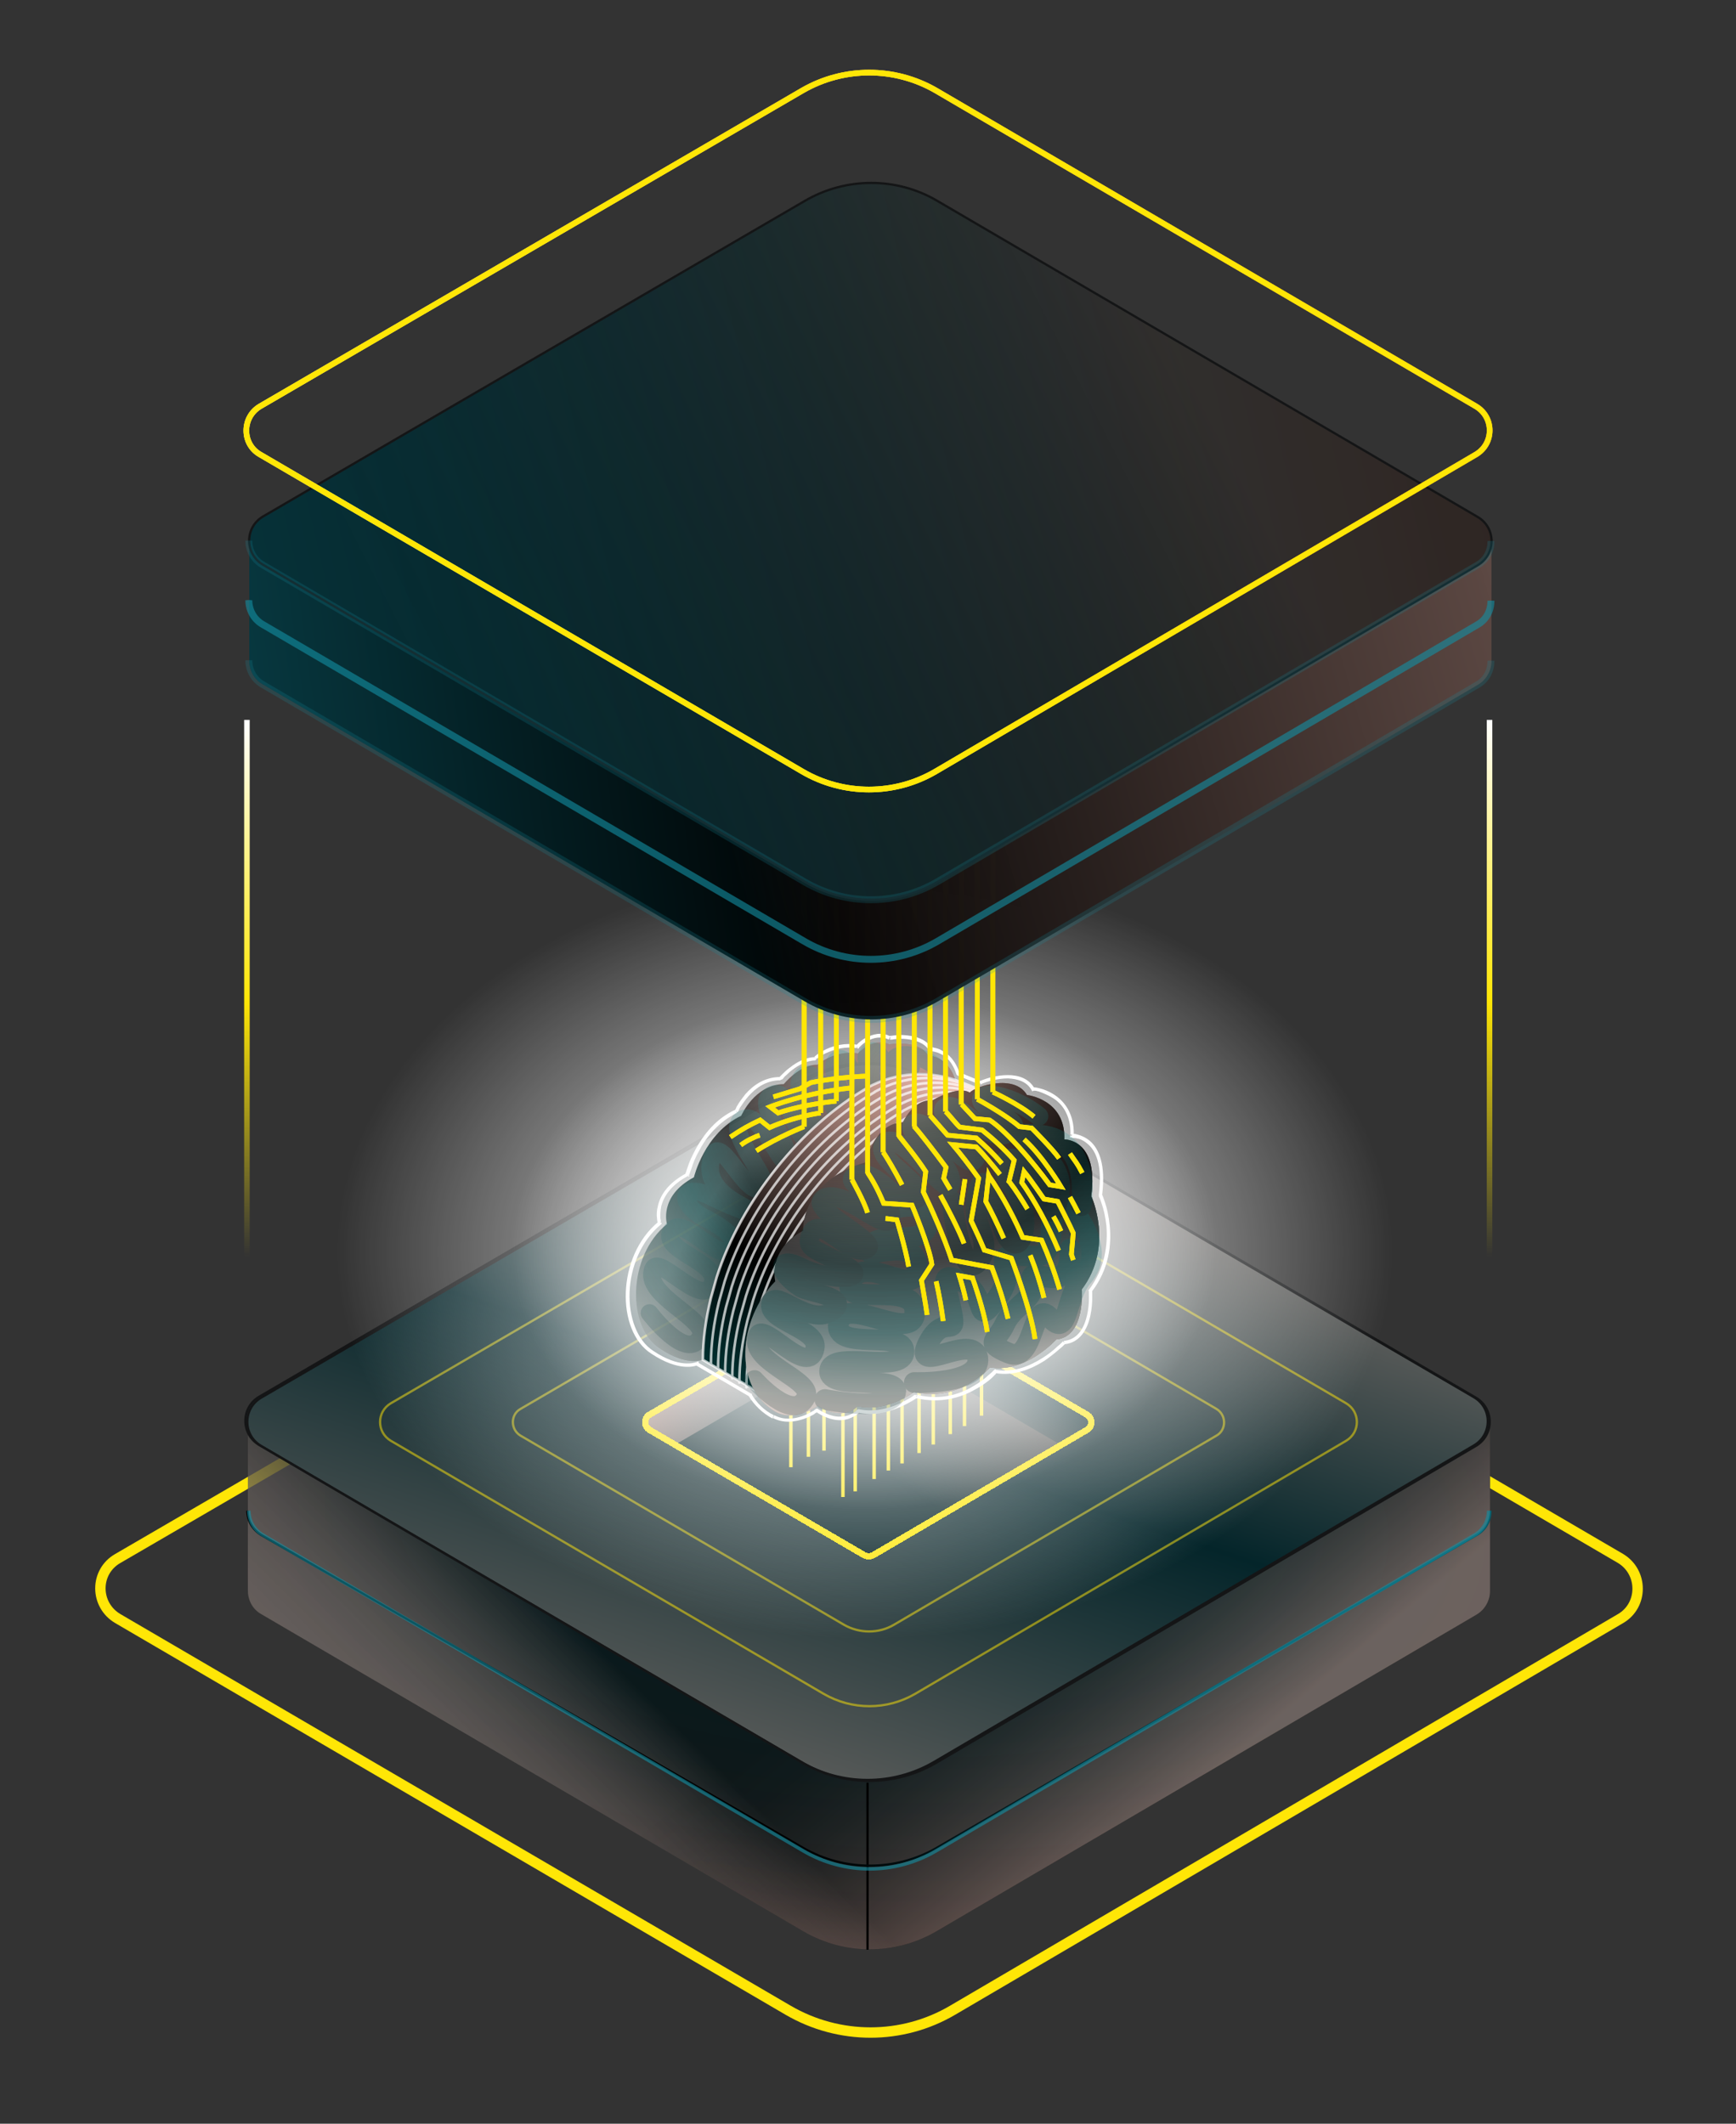 <?xml version="1.0" encoding="utf-8"?>
<!-- Generator: Adobe Illustrator 28.2.0, SVG Export Plug-In . SVG Version: 6.00 Build 0)  -->
<svg version="1.1" id="tower-2" xmlns="http://www.w3.org/2000/svg" xmlns:xlink="http://www.w3.org/1999/xlink" x="0px" y="0px"
	 viewBox="0 0 367 449" style="enable-background:new 0 0 367 449;" xml:space="preserve">
<rect x="0" y="0" width="367" height="449" fill="#333333" stroke="none"/>
<g id="base">
	<g id="looping-pulse-_x23_FFE606_00000088106312750504569170000004288901961798640043_">
		<path style="fill:none;stroke:#FFE606;stroke-width:2.196;stroke-linejoin:round;" d="M166.7,247L24.9,329.5
			c-4.9,2.8-4.9,9.8,0,12.7L166.6,425c10.8,6.3,24.1,6.3,34.8,0l141.2-82.8c4.8-2.8,4.8-9.8,0-12.7L201.4,247
			C190.7,240.7,177.4,240.7,166.7,247z"/>
	</g>
	
		<linearGradient id="tower-2-base-bg-bottom-shading-3_00000087396108973968326420000005190869060499833253_" gradientUnits="userSpaceOnUse" x1="165.502" y1="1597.867" x2="2.59" y2="1761.059" gradientTransform="matrix(1 0 0 1 0 -1260)">
		<stop  offset="0.152" style="stop-color:#000000"/>
		<stop  offset="0.436" style="stop-color:#ECB8AB;stop-opacity:0.25"/>
		<stop  offset="0.814" style="stop-color:#28091E"/>
	</linearGradient>
	
		<path id="tower-2-base-bg-bottom-shading-3" style="fill:url(#tower-2-base-bg-bottom-shading-3_00000087396108973968326420000005190869060499833253_);" d="
		M315,300.6v35.8l0,0c0,1.9-1,3.9-2.9,5L198,408.3c-8.7,5.1-19.5,5.1-28.2,0l-114.5-67c-2-1.1-2.9-3.1-2.9-5.1v0.1v-35.8"/>
	
		<linearGradient id="tower-2-base-bg-bottom-shading-2_00000123406232168109268330000001619990907093304479_" gradientUnits="userSpaceOnUse" x1="240.661" y1="1647.773" x2="196.852" y2="1595.274" gradientTransform="matrix(1 0 0 1 0 -1260)">
		<stop  offset="0" style="stop-color:#ECB8AB"/>
		<stop  offset="1" style="stop-color:#000000;stop-opacity:0"/>
	</linearGradient>
	
		<path id="tower-2-base-bg-bottom-shading-2" style="fill:url(#tower-2-base-bg-bottom-shading-2_00000123406232168109268330000001619990907093304479_);fill-opacity:0.5;" d="
		M315,300.6v35.8l0,0c0,1.9-1,3.9-2.9,5L198,408.3c-8.7,5.1-19.5,5.1-28.2,0l-114.5-67c-2-1.1-2.9-3.1-2.9-5.1v0.1v-35.8"/>
	
		<radialGradient id="tower-2-base-bg-bottom-shading_00000139980945503829151570000011047459744296242062_" cx="-1410.81" cy="-7.917" r="1" gradientTransform="matrix(-4.38 90.064 -187.162 -9.103 -7473.45 127312.586)" gradientUnits="userSpaceOnUse">
		<stop  offset="0" style="stop-color:#000000"/>
		<stop  offset="0.115" style="stop-color:#128FA3"/>
		<stop  offset="1" style="stop-color:#666666"/>
	</radialGradient>
	
		<path id="tower-2-base-bg-bottom-shading" style="fill:url(#tower-2-base-bg-bottom-shading_00000139980945503829151570000011047459744296242062_);fill-opacity:0.2;" d="
		M315,300.6v35.8l0,0c0,1.9-1,3.9-2.9,5L198,408.3c-8.7,5.1-19.5,5.1-28.2,0l-114.5-67c-2-1.1-2.9-3.1-2.9-5.1v0.1v-35.8"/>
	<path style="fill:none;stroke:#000000;stroke-width:0.481;stroke-linejoin:round;" d="M183.4,412.2v-35.3"/>
	
		<linearGradient id="tower-2-base-bg-bottom_00000090275145748303435420000002743207542216019134_" gradientUnits="userSpaceOnUse" x1="53.035" y1="1623.995" x2="416.634" y2="1585.534" gradientTransform="matrix(1 0 0 1 0 -1260)">
		<stop  offset="0.301" style="stop-color:#000000"/>
		<stop  offset="1" style="stop-color:#128FA3"/>
	</linearGradient>
	
		<path id="tower-2-base-bg-bottom" style="fill:none;stroke:url(#tower-2-base-bg-bottom_00000090275145748303435420000002743207542216019134_);stroke-width:0.481;stroke-linejoin:round;" d="
		M52.3,319.4c0,2,1,3.9,2.9,5.1l114.6,66.2c8.7,5,19.5,5,28.2,0l114.2-66.2c2-1.1,2.9-3.1,2.9-5.1"/>
	
		<linearGradient id="tower-2-base-bg_00000093862359370220112970000013538835888431176126_" gradientUnits="userSpaceOnUse" x1="232.829" y1="1413.542" x2="105.746" y2="1789.724" gradientTransform="matrix(1 0 0 1 0 -1260)">
		<stop  offset="2.000000e-02" style="stop-color:#ECB8AB"/>
		<stop  offset="0.396" style="stop-color:#04252A"/>
		<stop  offset="0.909" style="stop-color:#ECB8AB"/>
		<stop  offset="1" style="stop-color:#ECB8AB"/>
	</linearGradient>
	
		<path id="tower-2-base-bg" style="fill:url(#tower-2-base-bg_00000093862359370220112970000013538835888431176126_);stroke:#141516;stroke-width:0.481;stroke-linejoin:round;" d="
		M169.4,228.5L54.8,295.3c-3.9,2.3-3.9,7.9,0,10.2l114.5,67c8.7,5.1,19.5,5.1,28.2,0l114.1-66.9c3.9-2.3,3.9-7.9,0-10.2l-114.2-66.7
		C188.8,223.5,178.1,223.5,169.4,228.5z"/>
	
		<linearGradient id="tower-2-base-inlet-1_00000028290520029334131450000016297393578241341081_" gradientUnits="userSpaceOnUse" x1="221.477" y1="1503.742" x2="157.986" y2="1598.383" gradientTransform="matrix(1 0 0 1 0 -1260)">
		<stop  offset="2.000000e-02" style="stop-color:#ECB8AB"/>
		<stop  offset="0.659" style="stop-color:#001D21"/>
	</linearGradient>
	
		<path id="tower-2-base-inlet-1" style="fill:url(#tower-2-base-inlet-1_00000028290520029334131450000016297393578241341081_);" d="
		M182.5,272.6l-45.4,26.3c-1.2,0.7-1.2,2.5,0,3.2l45.4,26.4c0.6,0.3,1.3,0.3,1.9,0l45.3-26.4c1.2-0.7,1.2-2.5,0-3.2l-45.3-26.3
		C183.8,272.2,183.1,272.2,182.5,272.6z"/>
	<path style="fill:none;stroke:#141516;stroke-width:0.481;stroke-linejoin:round;" d="M169.8,228.8L55.2,295.5
		c-3.9,2.3-3.9,7.9,0,10.2l114.5,67c8.7,5.1,19.5,5.1,28.2,0l114.1-67c3.9-2.3,3.9-7.9,0-10.2l-114.2-66.7
		C189.2,223.7,178.4,223.7,169.8,228.8z"/>
	<path style="opacity:0.5;fill:none;stroke:#FFE606;stroke-width:0.481;stroke-linejoin:round;enable-background:new    ;" d="
		M174.1,243.4l-91.5,53.3c-3,1.8-3,6.1,0,7.9l91.5,53.5c6,3.5,13.4,3.5,19.4,0l91.1-53.5c3-1.8,3-6.1,0-7.9l-91.2-53.3
		C187.5,239.9,180.1,239.9,174.1,243.4z"/>
	<path style="opacity:0.5;fill:none;stroke:#FFE606;stroke-width:0.481;stroke-linejoin:round;enable-background:new    ;" d="
		M178.4,258L110,297.9c-2.1,1.2-2.1,4.3,0,5.6l68.4,40c3.3,1.9,7.4,1.9,10.6,0l68.2-40c2.1-1.2,2.1-4.3,0-5.6L189,258
		C185.7,256.1,181.7,256.1,178.4,258z"/>
	<g>
		<path shape-rendering="crispEdges" style="fill:none;stroke:#FFE606;stroke-width:0.678;stroke-linejoin:round;" d="M182.7,272.7
			l-45.4,26.4c-1.2,0.7-1.2,2.5,0,3.2l45.4,26.5c0.6,0.3,1.3,0.3,1.9,0l45.2-26.5c1.2-0.7,1.2-2.5,0-3.2l-45.2-26.4
			C184,272.3,183.3,272.3,182.7,272.7z"/>
	</g>
	<g style="opacity:0.6;">
		<g>
			<path style="fill:none;stroke:#128FA3;stroke-width:0.732;stroke-linejoin:round;" d="M52.6,319.4c0,2,1,4,2.9,5.1l114.3,66.8
				c8.7,5.1,19.4,5.1,28.1,0l113.9-66.8c1.9-1.1,2.9-3.1,2.9-5.1"/>
		</g>
	</g>
	
		<linearGradient id="tower-2-inlet-shading-1_00000152951785521457980340000010267087889800775335_" gradientUnits="userSpaceOnUse" x1="138.353" y1="1532.827" x2="217.688" y2="1584.309" gradientTransform="matrix(1 0 0 1 0 -1260)">
		<stop  offset="2.000000e-02" style="stop-color:#ECB8AB"/>
		<stop  offset="0.4" style="stop-color:#04252A"/>
		<stop  offset="0.909" style="stop-color:#ECB8AB"/>
		<stop  offset="1" style="stop-color:#ECB8AB"/>
	</linearGradient>
	
		<path id="tower-2-inlet-shading-1" style="fill-rule:evenodd;clip-rule:evenodd;fill:url(#tower-2-inlet-shading-1_00000152951785521457980340000010267087889800775335_);" d="
		M183.5,281.9c-0.4,0-0.7,0.1-1,0.3l-39.7,23.2l-5.6-3.3c-1.2-0.7-1.2-2.5,0-3.2l45.3-26.5c0.3-0.2,0.7-0.3,1-0.3V281.9z"/>
	
		<linearGradient id="tower-2-inlet-shading-2_00000075884837202546015450000007916714622349378707_" gradientUnits="userSpaceOnUse" x1="218.853" y1="1517.735" x2="186.466" y2="1596.312" gradientTransform="matrix(1 0 0 1 0 -1260)">
		<stop  offset="2.000000e-02" style="stop-color:#ECB8AB"/>
		<stop  offset="0.396" style="stop-color:#04252A"/>
		<stop  offset="0.909" style="stop-color:#ECB8AB"/>
		<stop  offset="1" style="stop-color:#ECB8AB"/>
	</linearGradient>
	
		<path id="tower-2-inlet-shading-2" style="fill-rule:evenodd;clip-rule:evenodd;fill:url(#tower-2-inlet-shading-2_00000075884837202546015450000007916714622349378707_);" d="
		M183.4,281.9c0.4,0,0.7,0.1,1,0.3l39.7,23.2l5.6-3.3c1.2-0.7,1.2-2.5,0-3.2l-45.3-26.5c-0.3-0.2-0.7-0.3-1-0.3V281.9z"/>
	<g>
		<path shape-rendering="crispEdges" style="fill:none;stroke:#FFE606;stroke-width:1.355;stroke-linejoin:round;" d="M182.7,272.7
			l-45.4,26.4c-1.2,0.7-1.2,2.5,0,3.2l45.4,26.5c0.6,0.3,1.3,0.3,1.9,0l45.2-26.5c1.2-0.7,1.2-2.5,0-3.2l-45.2-26.4
			C184,272.3,183.3,272.3,182.7,272.7z"/>
	</g>
	<g id="brain-lines-lower">
		<path style="fill:none;stroke:#FFE606;stroke-width:0.732;stroke-miterlimit:10;" d="M207.5,245.9v53.4"/>
		<path style="fill:none;stroke:#FFE606;stroke-width:0.732;stroke-miterlimit:10;" d="M203.9,245.9v55.6"/>
		<path style="fill:none;stroke:#FFE606;stroke-width:0.732;stroke-miterlimit:10;" d="M200.9,246.1v57.1"/>
		<path style="fill:none;stroke:#FFE606;stroke-width:0.732;stroke-miterlimit:10;" d="M197.3,245.4v60"/>
		<path style="fill:none;stroke:#FFE606;stroke-width:0.732;stroke-miterlimit:10;" d="M194.3,245.7v61.5"/>
		<path style="fill:none;stroke:#FFE606;stroke-width:0.732;stroke-miterlimit:10;" d="M187.8,245.7v65.2"/>
		<path style="fill:none;stroke:#FFE606;stroke-width:0.732;stroke-miterlimit:10;" d="M184.8,246.1v66.6"/>
		<path style="fill:none;stroke:#FFE606;stroke-width:0.732;stroke-miterlimit:10;" d="M180.8,245.8v69.5"/>
		<path style="fill:none;stroke:#FFE606;stroke-width:0.732;stroke-miterlimit:10;" d="M178.2,245.5v71"/>
		<path style="fill:none;stroke:#FFE606;stroke-width:0.732;stroke-miterlimit:10;" d="M174.2,252.5v54.2"/>
		<path style="fill:none;stroke:#FFE606;stroke-width:0.732;stroke-miterlimit:10;" d="M170.9,249.4V308"/>
		<path style="fill:none;stroke:#FFE606;stroke-width:0.732;stroke-miterlimit:10;" d="M167.2,249.4v60.8"/>
		<path style="fill:none;stroke:#FFE606;stroke-width:0.732;stroke-miterlimit:10;" d="M190.7,245.7v63.7"/>
	</g>
</g>
<g id="centre">
	<g id="brain">
		
			<radialGradient id="brain-glow-2_00000095300642885350272230000015531426146562561165_" cx="182.8" cy="-788.672" r="111.634" gradientTransform="matrix(1 0 0 -0.733 0 -313.455)" gradientUnits="userSpaceOnUse">
			<stop  offset="0" style="stop-color:#FFFFFF"/>
			<stop  offset="1" style="stop-color:#FFFFFF;stop-opacity:0"/>
		</radialGradient>
		
			<ellipse id="brain-glow-2" style="fill:url(#brain-glow-2_00000095300642885350272230000015531426146562561165_);" cx="182.8" cy="264.8" rx="131.8" ry="87"/>
		
			<radialGradient id="brain-glow_00000169517443687835859230000005505401897484445868_" cx="182.8" cy="-788.672" r="74.344" gradientTransform="matrix(1 0 0 -0.733 0 -313.455)" gradientUnits="userSpaceOnUse">
			<stop  offset="0" style="stop-color:#FFFFFF"/>
			<stop  offset="1" style="stop-color:#FFFFFF;stop-opacity:0"/>
		</radialGradient>
		
			<ellipse id="brain-glow_00000181780819277924060290000000322272257526491039_" style="fill:url(#brain-glow_00000169517443687835859230000005505401897484445868_);" cx="182.8" cy="264.8" rx="87.8" ry="57.9"/>
		<g id="brain-middle">
			
				<radialGradient id="brain-inner-left-shading_00000148624401812096854200000005984788767081182860_" cx="-1423.055" cy="-101.041" r="1" gradientTransform="matrix(-35.552 42.483 -14.426 -12.073 -51875.812 59488.504)" gradientUnits="userSpaceOnUse">
				<stop  offset="0.581" style="stop-color:#000000"/>
				<stop  offset="1" style="stop-color:#000000;stop-opacity:0"/>
			</radialGradient>
			
				<path id="brain-inner-left-shading" style="fill:url(#brain-inner-left-shading_00000148624401812096854200000005984788767081182860_);fill-opacity:0.5;" d="
				M148.7,287.4c0,0-3.3,1.7-9.2-2.3c-7-4.4-6.9-19.5,1.5-26.3c0,0-1.8-5.9,5.7-9.9c0,0,2.2-9.3,10-13c0,0,2.8-6.6,9-6.7
				c0,0,3.4-4.2,7.1-4.1c0,0,3.6-3.2,8.6-2.4c0,0,3-3.5,6.6-1.9c0,0,6.3-1.1,8.2,2.4c0,0,4.2-0.1,5.8,5.3"/>
			
				<linearGradient id="brain-inner-centre-shading_00000073721406987110672490000009950359366669268665_" gradientUnits="userSpaceOnUse" x1="133.368" y1="1599.626" x2="199.858" y2="1482.697" gradientTransform="matrix(1 0 0 1 0 -1260)">
				<stop  offset="0" style="stop-color:#019494"/>
				<stop  offset="0.576" style="stop-color:#000000"/>
				<stop  offset="0.968" style="stop-color:#ECB8AB"/>
			</linearGradient>
			
				<path id="brain-inner-centre-shading" style="fill:url(#brain-inner-centre-shading_00000073721406987110672490000009950359366669268665_);" d="
				M216.4,234.1l-13.2-5.3c-6.5-2.6-13.8-2.2-19.9,1.2c0,0-0.1,0-0.1,0.1c-13.5,7.8-26.5,23.6-31.7,40l-1.2,4.3
				c-1.1,4.5-1.7,8.9-1.7,13.1l13.6,7.9c0-4.2,0.6-8.7,1.6-13.1l1.2-4.2c5.2-16.5,16.8-32.7,30.5-40.5
				C203.4,233.1,210.7,232.1,216.4,234.1"/>
			
				<radialGradient id="brain-inner-right-shading_00000020385866466995205150000003542225247111722905_" cx="-1411.903" cy="-7.585" r="1" gradientTransform="matrix(32.985 126.293 -135.129 35.293 45732.859 178798.891)" gradientUnits="userSpaceOnUse">
				<stop  offset="0.139" style="stop-color:#ECB8AB"/>
				<stop  offset="0.375" style="stop-color:#000000"/>
				<stop  offset="0.481" style="stop-color:#0C3737"/>
				<stop  offset="0.679" style="stop-color:#ECB8AB"/>
			</radialGradient>
			
				<path id="brain-inner-right-shading" style="fill:url(#brain-inner-right-shading_00000020385866466995205150000003542225247111722905_);" d="
				M163.9,270.9c0,0-1.7-6.7,5.9-10.7c0,0-0.7-10.4,13.3-14.5c0,0,1.6-8.3,7.8-8.4c0,0,2-4.9,6.3-4.7c0,0,5.3-3.2,7.8-1.6
				c1.3-1.4,9.5-4,12.1,0.5c0,0,8.2,0.9,7.9,9.4c0,0,7.3-0.2,5.7,12c0,0,4.9,10.5-2,19.7c0,0,0.8,10-5.4,10.6c0,0-6.5,7.2-14,5.9
				c0,0-6.5,7.5-16.1,5.2c0,0-5.7,4.4-11.9,3c0,0-2.9,3.4-8.4-0.1c0,0-4.8,3.5-8.9,1.3C154.9,293.3,156,279,163.9,270.9L163.9,270.9
				z"/>
			<path id="brain-outline" style="fill:#FFFFFF;" d="M207.3,228.9l0.2,0.3l-0.1,0.1l-0.1-0.1L207.3,228.9z M218.4,230.3v0.4h-0.2
				l-0.1-0.2L218.4,230.3z M226.6,240.1v0.4h-0.4v-0.4H226.6z M232.6,252.5l-0.3,0.2v-0.1v-0.1L232.6,252.5z M230.5,272.9h-0.4v-0.1
				l0.1-0.1L230.5,272.9z M224.9,283.9l-0.3-0.2l0.1-0.1h0.1L224.9,283.9z M210.5,289.9l-0.3-0.2l0.1-0.2h0.2V289.9z M193.7,295.3
				l-0.2-0.3l0.1-0.1h0.2L193.7,295.3z M181.4,298.4l-0.3-0.2l0.1-0.2l0.2,0.1V298.4z M172.7,298.2l-0.2-0.3l0.2-0.1l0.2,0.1
				L172.7,298.2z M163.5,299.6l0.2-0.3l0,0L163.5,299.6z M158.7,295l0.2-0.3h0.1v0.1L158.7,295z M147.3,288.4l-0.2,0.3l-0.2-0.1
				v-0.2L147.3,288.4L147.3,288.4z M147.3,288.3l-0.1-0.3l0.5-0.2v0.6h-0.4V288.3z M137.9,285.9l0.2-0.3l0,0L137.9,285.9z
				 M139.4,258.6l0.4-0.1l0.1,0.2l-0.2,0.2L139.4,258.6z M145.3,248.4l0.4,0.1v0.2l-0.1,0.1L145.3,248.4z M155.7,234.9l0.3,0.1
				l-0.1,0.1l-0.1,0.1L155.7,234.9z M165,228l0.3,0.2l-0.1,0.1H165V228z M172.4,223.7l0.2,0.3l-0.1,0.1h-0.1L172.4,223.7z
				 M181.3,221.3l0.3,0.2l-0.1,0.2h-0.2V221.3z M188.2,219.4l0.1,0.4h-0.1h-0.1L188.2,219.4z M196.7,221.8v0.4h-0.2l-0.1-0.2
				L196.7,221.8z M202.6,227.1l-0.1,0.3l-0.2-0.1l-0.1-0.2H202.6z M203.9,227.6l0.1-0.3l0,0L203.9,227.6z M207.1,228.6
				c1.5-0.7,3.8-1.3,6-1.3s4.4,0.7,5.6,2.8l-0.6,0.4c-1-1.8-2.9-2.4-5-2.5c-2.1,0-4.3,0.6-5.7,1.2L207.1,228.6z M218.4,230.3
				c0-0.4,0-0.4,0-0.4l0,0l0,0l0,0l0,0c0,0,0,0,0.1,0s0.2,0,0.3,0c0.2,0,0.6,0.1,1,0.2c0.8,0.2,1.9,0.6,3,1.3c2.2,1.4,4.3,4,4.2,8.5
				h-0.7c0.1-4.2-1.8-6.6-3.8-7.8c-1-0.6-2-1-2.8-1.3c-0.4-0.1-0.7-0.2-0.9-0.2c-0.1,0-0.2,0-0.3,0h-0.1l0,0l0,0l0,0l0,0
				C218.4,230.7,218.4,230.7,218.4,230.3z M226.6,240.1c0-0.4,0-0.4,0-0.4l0,0l0,0l0,0l0,0c0,0,0,0,0.1,0s0.1,0,0.3,0
				s0.5,0.1,0.9,0.2c0.7,0.2,1.7,0.6,2.6,1.4c1.8,1.6,3.3,4.9,2.5,11.3l-0.7-0.1c0.8-6.3-0.7-9.2-2.3-10.6c-0.8-0.7-1.6-1.1-2.3-1.2
				c-0.3-0.1-0.6-0.1-0.8-0.1c-0.1,0-0.2,0-0.2,0s0,0-0.1,0l0,0l0,0l0,0l0,0C226.6,240.4,226.6,240.4,226.6,240.1z M232.6,252.5
				c0.3-0.2,0.3-0.2,0.3-0.2l0,0l0,0l0,0l0,0v0.1c0,0.1,0.1,0.2,0.2,0.4c0.1,0.3,0.3,0.8,0.5,1.4c0.4,1.2,0.8,2.9,1,4.9
				c0.4,4-0.1,9.2-3.8,14l-0.6-0.4c3.5-4.7,4-9.7,3.7-13.5c-0.2-1.9-0.6-3.6-1-4.7c-0.2-0.6-0.3-1-0.5-1.3c-0.1-0.2-0.1-0.3-0.1-0.4
				v-0.1l0,0l0,0l0,0l0,0C232.3,252.6,232.3,252.6,232.6,252.5z M230.5,272.9c0.4,0,0.4,0,0.4,0l0,0l0,0l0,0l0,0v0.1
				c0,0.1,0,0.2,0,0.3c0,0.3,0,0.7,0,1.2c0,1-0.1,2.3-0.4,3.7c-0.6,2.7-2.1,5.7-5.5,6l-0.1-0.7c3-0.3,4.3-2.8,4.9-5.4
				c0.3-1.3,0.4-2.6,0.4-3.5c0-0.5,0-0.9,0-1.2c0-0.1,0-0.2,0-0.3V273l0,0l0,0l0,0l0,0C230.1,272.9,230.1,272.9,230.5,272.9z
				 M224.9,283.9c0.3,0.2,0.3,0.2,0.3,0.2l0,0l0,0l0,0l0,0c0,0,0,0-0.1,0.1s-0.1,0.1-0.2,0.2c-0.2,0.2-0.5,0.5-0.9,0.8
				c-0.8,0.7-1.9,1.6-3.2,2.5c-2.7,1.7-6.4,3.3-10.4,2.6l0.1-0.7c3.7,0.7,7.2-0.8,9.9-2.5c1.3-0.8,2.4-1.7,3.1-2.4
				c0.4-0.3,0.7-0.6,0.9-0.8c0.1-0.1,0.2-0.2,0.2-0.2s0,0,0.1-0.1l0,0l0,0l0,0l0,0C224.7,283.6,224.7,283.6,224.9,283.9z
				 M210.5,289.9c0.3,0.2,0.3,0.2,0.3,0.2l0,0l0,0l0,0l0,0c0,0,0,0-0.1,0.1s-0.1,0.1-0.2,0.3c-0.2,0.2-0.5,0.5-0.9,0.9
				c-0.8,0.7-2,1.6-3.5,2.4c-3,1.7-7.3,3-12.4,1.8l0.2-0.7c4.9,1.2,9-0.1,11.8-1.8c1.4-0.8,2.6-1.7,3.3-2.4c0.4-0.3,0.7-0.6,0.9-0.8
				c0.1-0.1,0.2-0.2,0.2-0.2s0,0,0.1-0.1l0,0l0,0l0,0l0,0C210.2,289.7,210.2,289.7,210.5,289.9z M193.7,295.3
				c0.2,0.3,0.2,0.3,0.2,0.3l0,0l0,0l0,0l0,0c0,0,0,0-0.1,0c0,0-0.1,0.1-0.2,0.1c-0.2,0.1-0.4,0.3-0.8,0.5c-0.7,0.4-1.6,0.9-2.8,1.4
				c-2.3,1-5.5,1.8-8.8,1l0.2-0.7c3.1,0.7,6.1,0,8.4-1c1.1-0.5,2-1,2.7-1.4c0.3-0.2,0.6-0.4,0.7-0.5c0.1-0.1,0.1-0.1,0.2-0.1l0,0
				l0,0l0,0l0,0l0,0C193.5,295,193.5,295,193.7,295.3z M181.4,298.4c0.3,0.2,0.3,0.2,0.3,0.2l0,0l0,0l0,0l0,0l0,0l-0.1,0.1
				c-0.1,0.1-0.3,0.2-0.5,0.4c-0.4,0.3-1,0.6-1.8,0.9c-1.6,0.5-3.9,0.4-6.8-1.5l0.4-0.6c2.8,1.8,4.8,1.8,6.2,1.4
				c0.7-0.2,1.2-0.5,1.5-0.7c0.2-0.1,0.3-0.2,0.4-0.3l0.1-0.1l0,0l0,0l0,0l0,0l0,0C181.1,298.2,181.1,298.1,181.4,298.4z
				 M172.7,298.2c0.2,0.3,0.2,0.3,0.2,0.3l0,0l0,0l0,0l0,0l0,0c0,0-0.1,0.1-0.2,0.1c-0.2,0.1-0.4,0.2-0.6,0.4
				c-0.5,0.3-1.3,0.7-2.2,1c-1.8,0.6-4.2,1-6.5-0.2l0.3-0.6c2,1.1,4.2,0.8,5.9,0.2c0.9-0.3,1.6-0.7,2.1-1c0.3-0.1,0.5-0.3,0.6-0.4
				c0.1,0,0.1-0.1,0.2-0.1l0,0l0,0l0,0l0,0l0,0C172.5,297.9,172.5,297.9,172.7,298.2z M163.3,299.9c-2.2-1.2-3.8-2.8-5-4.7l0.6-0.4
				c1.1,1.8,2.6,3.4,4.7,4.4L163.3,299.9z M158.5,295.3l-11.3-6.6l0.4-0.6l11.3,6.6L158.5,295.3z M147,288.4v-0.2h0.7v0.2H147z
				 M147.5,288.6c-0.6,0.3-4.1,1.4-9.8-2.4l0.4-0.6c5.5,3.7,8.7,2.5,9.1,2.4L147.5,288.6z M137.7,286.2c-3.8-2.4-5.6-7.6-5.4-13
				c0.2-5.4,2.4-11.2,6.9-14.9l0.5,0.6c-4.2,3.5-6.4,9-6.6,14.3c-0.2,5.3,1.6,10.2,5,12.4L137.7,286.2z M139.4,258.6
				c-0.3,0.1-0.3,0.1-0.3,0.1l0,0l0,0l0,0l0,0c0,0,0,0,0-0.1s0-0.1-0.1-0.2c0-0.2-0.1-0.5-0.1-0.8c-0.1-0.7-0.1-1.6,0.2-2.7
				c0.5-2.2,2.1-4.8,6.1-6.9l0.3,0.6c-3.8,2-5.2,4.5-5.7,6.4c-0.2,1-0.2,1.8-0.2,2.4c0,0.3,0.1,0.5,0.1,0.7c0,0.1,0,0.1,0,0.2l0,0
				l0,0l0,0l0,0l0,0C139.7,258.3,139.8,258.5,139.4,258.6z M145.3,248.4c-0.4-0.1-0.4-0.1-0.4-0.1l0,0l0,0l0,0l0,0c0,0,0,0,0-0.1
				s0-0.2,0.1-0.3c0.1-0.3,0.2-0.7,0.4-1.2c0.3-1,0.9-2.3,1.7-3.8c1.6-2.9,4.2-6.4,8.4-8.3l0.3,0.7c-3.9,1.9-6.5,5.1-8,8
				c-0.8,1.4-1.3,2.7-1.6,3.7c-0.2,0.5-0.3,0.9-0.4,1.1c0,0.1-0.1,0.2-0.1,0.3v0.1l0,0l0,0l0,0l0,0
				C145.7,248.4,145.7,248.4,145.3,248.4z M155.7,234.9c-0.3-0.1-0.3-0.1-0.3-0.1l0,0l0,0l0,0l0,0c0,0,0,0,0-0.1s0.1-0.1,0.1-0.2
				c0.1-0.2,0.2-0.5,0.4-0.8c0.4-0.7,1-1.5,1.7-2.4c1.6-1.8,4-3.6,7.4-3.6v0.7c-3.1,0-5.3,1.7-6.8,3.4c-0.7,0.8-1.3,1.7-1.7,2.3
				c-0.2,0.3-0.3,0.6-0.4,0.8c0,0.1-0.1,0.2-0.1,0.2s0,0,0,0.1l0,0l0,0l0,0l0,0C156,235.1,156,235.1,155.7,234.9z M165,228
				c-0.3-0.2-0.3-0.2-0.3-0.2l0,0l0,0l0,0l0,0l0,0l0.1-0.1c0.1-0.1,0.3-0.3,0.5-0.5c0.4-0.4,1-1,1.7-1.5c1.4-1.1,3.3-2.2,5.4-2.2
				v0.7c-1.8,0-3.6,1-4.9,2c-0.7,0.5-1.2,1.1-1.6,1.4c-0.2,0.2-0.3,0.4-0.4,0.5c-0.1,0.1-0.1,0.1-0.1,0.1l0,0l0,0l0,0l0,0l0,0
				C165.3,228.2,165.3,228.2,165,228z M172.4,223.7c-0.2-0.3-0.2-0.3-0.2-0.3l0,0l0,0l0,0l0,0l0,0l0.1-0.1c0.1-0.1,0.3-0.2,0.5-0.4
				c0.4-0.3,1.1-0.7,1.9-1.1c1.6-0.7,3.9-1.4,6.6-0.9l-0.1,0.7c-2.5-0.4-4.6,0.2-6.2,0.9c-0.8,0.3-1.4,0.7-1.8,1
				c-0.2,0.1-0.4,0.3-0.5,0.3s-0.1,0.1-0.1,0.1l0,0l0,0l0,0l0,0l0,0C172.7,224,172.7,224,172.4,223.7z M181.3,221.3
				C181,221,181,221,181,221l0,0l0,0l0,0l0,0l0,0l0.1-0.1c0.1-0.1,0.2-0.2,0.4-0.4c0.4-0.3,0.9-0.8,1.6-1.1c1.3-0.7,3.2-1.3,5.1-0.3
				l-0.3,0.7c-1.7-0.8-3.3-0.4-4.5,0.3c-0.6,0.3-1.1,0.7-1.4,1c-0.2,0.2-0.3,0.3-0.4,0.4l-0.1,0.1l0,0l0,0l0,0l0,0l0,0
				C181.6,221.5,181.6,221.5,181.3,221.3z M188.2,219.4c-0.1-0.4-0.1-0.4-0.1-0.4l0,0l0,0l0,0l0,0c0,0,0,0,0.1,0s0.1,0,0.2,0
				c0.2,0,0.5-0.1,0.8-0.1c0.7-0.1,1.6-0.1,2.5,0c1.9,0.2,4.2,0.8,5.3,2.8l-0.6,0.4c-0.9-1.6-2.9-2.2-4.7-2.4
				c-0.9-0.1-1.8-0.1-2.4,0c-0.3,0-0.6,0.1-0.7,0.1c-0.1,0-0.2,0-0.2,0s0,0-0.1,0l0,0l0,0l0,0l0,0
				C188.2,219.7,188.2,219.7,188.2,219.4z M196.7,221.8c0-0.4,0-0.4,0-0.4l0,0l0,0l0,0l0,0l0,0c0,0,0.1,0,0.2,0c0.1,0,0.3,0,0.5,0.1
				c0.5,0.1,1.1,0.2,1.7,0.6c1.4,0.7,2.9,2.1,3.8,4.9l-0.7,0.2c-0.8-2.6-2.2-3.9-3.4-4.4c-0.6-0.3-1.1-0.4-1.5-0.5
				c-0.2,0-0.4,0-0.5-0.1c-0.1,0-0.1,0-0.1,0l0,0l0,0l0,0l0,0l0,0C196.7,222.2,196.7,222.2,196.7,221.8z M202.7,226.7
				c0.4,0.1,0.9,0.3,1.3,0.5l-0.3,0.7c-0.4-0.2-0.8-0.3-1.3-0.5L202.7,226.7z M204,227.2l3.4,1.4l-0.3,0.7l-3.4-1.4L204,227.2z"/>
			<g id="brain-inner" style="opacity:0.7;">
				
					<radialGradient id="brain-shading-left_00000063606310052304791740000011526650001708023449_" cx="-1426.304" cy="-17.564" r="1" gradientTransform="matrix(-80.602 70.205 -70.503 -80.945 -116008.062 98940.328)" gradientUnits="userSpaceOnUse">
					<stop  offset="0" style="stop-color:#ECB8AB"/>
					<stop  offset="0.377" style="stop-color:#000000"/>
					<stop  offset="0.487" style="stop-color:#0C3737"/>
					<stop  offset="0.879" style="stop-color:#FFF2EF"/>
				</radialGradient>
				<path id="brain-shading-left" style="fill:url(#brain-shading-left_00000063606310052304791740000011526650001708023449_);" d="
					M148.7,287.4c0,0-3.3,1.7-9.2-2.3c-7-4.4-6.9-19.5,1.5-26.3c0,0-1.8-5.9,5.7-9.9c0,0,2.2-9.3,10-13c0,0,2.8-6.6,9-6.7
					c0,0,3.4-4.2,7.1-4.1c0,0,3.6-3.2,8.6-2.4c0,0,3-3.5,6.6-1.9c0,0,6.3-1.1,8.2,2.4c0,0,4.2-0.1,5.8,5.3"/>
				<g id="brain-lines-left" style="opacity:0.25;">
					
						<linearGradient id="SVGID_1_" gradientUnits="userSpaceOnUse" x1="167.85" y1="1478.898" x2="167.85" y2="1545.125" gradientTransform="matrix(1 0 0 1 0 -1260)">
						<stop  offset="0" style="stop-color:#019494"/>
						<stop  offset="1" style="stop-color:#002E2E"/>
					</linearGradient>
					<path style="fill:none;stroke:url(#SVGID_1_);stroke-width:3.721;stroke-linecap:round;stroke-miterlimit:10;" d="
						M137.3,277.6c0,0,8,10.6,10.8,5c1.8-3.7-12.5-8.8-10-14.4c1.3-3,11.3,9.4,12.6,2.7c0.8-4.1-10.1-6.3-9-10.1
						c1.6-4.9,9.6,5.5,12.2,3.6c3.9-2.9-4.1-6.4-5.8-7.4c-5.1-3.3-3.4-6.8,1.8-4.2c6.4,3.2,12.5,5.2,6.5,1.9
						c-6.5-3.5-7-7.3-5.7-10.5c1.9-4.3,7.2,9.5,10.6,7c2.1-1.5-8.5-12.5-4.3-14.6s8.6,11.9,9.2,8c0.6-3.9-6.9-11.4-2.9-13.2
						c4.2-1.9,4.7,11.8,8.4,9.3c3.5-2.3-5.3-9.9-2-13.2s9.2,14.3,9.3,9.6s-4.5-11.6-1.9-13.1c2.9-1.6,5,10.1,6.7,8.6
						c3.3-2.9-2.5-8.5,0-10.1c3.1-2,3.1,7.3,7.8,4.1c3.4-2.4-2.6,0.5-2.8-1.8s4.7-2.8,9.6,1.1"/>
				</g>
				
					<linearGradient id="brain-centre-shading_00000044150374759532473190000001252748539851315375_" gradientUnits="userSpaceOnUse" x1="133.368" y1="1599.626" x2="199.858" y2="1482.697" gradientTransform="matrix(1 0 0 1 0 -1260)">
					<stop  offset="0" style="stop-color:#019494"/>
					<stop  offset="0.576" style="stop-color:#000000"/>
					<stop  offset="0.968" style="stop-color:#ECB8AB"/>
				</linearGradient>
				
					<path id="brain-centre-shading" style="fill:url(#brain-centre-shading_00000044150374759532473190000001252748539851315375_);" d="
					M216.4,234.1l-13.2-5.3c-6.5-2.6-13.8-2.2-19.9,1.2c0,0-0.1,0-0.1,0.1c-13.5,7.8-26.5,23.6-31.7,40l-1.2,4.3
					c-1.1,4.5-1.7,8.9-1.7,13.1l13.6,7.9c0-4.2,0.6-8.7,1.6-13.1l1.2-4.2c5.2-16.5,16.8-32.7,30.5-40.5
					C203.4,233.1,210.7,232.1,216.4,234.1"/>
				<g id="brain-centre-lines">
					<path style="fill:none;stroke:#FFFFFF;stroke-width:0.549;stroke-miterlimit:10;" d="M216.4,234.1l-13.2-5.3
						c-6.5-2.6-13.8-2.2-19.9,1.2c0,0-0.1,0-0.1,0.1c-13.5,7.8-26.5,23.6-31.7,40l-1.2,4.3c-1.1,4.5-1.7,8.9-1.7,13.1l13.6,7.9
						c0-4.2,0.6-8.7,1.6-13.1l1.2-4.2c5.2-16.5,16.8-32.7,30.5-40.5C203.4,233.1,210.7,232.1,216.4,234.1"/>
					<path style="fill:none;stroke:#FFFFFF;stroke-width:0.549;stroke-linecap:round;stroke-miterlimit:10;" d="M204.9,229.6
						c-6.5-2.6-13.8-2.2-19.9,1.2c0,0-0.1,0-0.1,0.1c-13.5,7.8-26.5,23.6-31.7,40l-1.2,4.3c-1.1,4.5-1.7,8.9-1.7,13.1"/>
					<path style="fill:none;stroke:#FFFFFF;stroke-width:0.549;stroke-linecap:round;stroke-miterlimit:10;" d="M206.4,230.6
						c-6.5-2.6-13.8-2.2-19.9,1.3c0,0-0.1,0-0.1,0.1c-13.5,7.8-26.5,23.6-31.7,40l-1.2,4.3c-1.1,4.5-1.7,8.9-1.7,13.1"/>
					<path style="fill:none;stroke:#FFFFFF;stroke-width:0.549;stroke-linecap:round;stroke-miterlimit:10;" d="M207.9,231.6
						c-6.5-2.6-13.8-2.2-19.9,1.2c0,0-0.1,0-0.1,0.1c-13.5,7.8-26.5,23.6-31.7,40l-1.2,4.3c-1.1,4.5-1.7,8.9-1.7,13.1"/>
					<path style="fill:none;stroke:#FFFFFF;stroke-width:0.549;stroke-linecap:round;stroke-miterlimit:10;" d="M209.4,232.6
						c-6.5-2.6-13.8-2.2-19.9,1.3c0,0-0.1,0-0.1,0.1c-13.5,7.8-26.5,23.6-31.7,40l-1.2,4.3c-1.1,4.5-1.7,8.9-1.7,13.1"/>
					<path style="fill:none;stroke:#FFFFFF;stroke-width:0.549;stroke-linecap:round;stroke-miterlimit:10;" d="M210.9,233.6
						c-6.5-2.6-13.8-2.2-19.9,1.2c0,0-0.1,0-0.1,0.1c-13.5,7.8-26.5,23.6-31.7,40l-1.2,4.3c-1.1,4.5-1.7,8.9-1.7,13.1"/>
					<path style="fill:none;stroke:#FFFFFF;stroke-width:0.549;stroke-linecap:round;stroke-miterlimit:10;" d="M212.4,234.6
						c-6.5-2.6-13.8-2.2-19.9,1.2c0,0-0.1,0-0.1,0.1c-13.5,7.8-26.5,23.6-31.7,40l-1.2,4.3c-1.1,4.5-1.7,8.9-1.7,13.1"/>
				</g>
				
					<radialGradient id="brain-shading-right_00000124139413603589949280000011266990131504968871_" cx="-1411.903" cy="-7.585" r="1" gradientTransform="matrix(32.985 126.293 -135.129 35.293 45732.859 178798.891)" gradientUnits="userSpaceOnUse">
					<stop  offset="0.139" style="stop-color:#ECB8AB"/>
					<stop  offset="0.375" style="stop-color:#000000"/>
					<stop  offset="0.481" style="stop-color:#0C3737"/>
					<stop  offset="0.679" style="stop-color:#ECB8AB"/>
				</radialGradient>
				
					<path id="brain-shading-right" style="fill:url(#brain-shading-right_00000124139413603589949280000011266990131504968871_);" d="
					M163.9,270.9c0,0-1.7-6.7,5.9-10.7c0,0-0.7-10.4,13.3-14.5c0,0,1.6-8.3,7.8-8.4c0,0,2-4.9,6.3-4.7c0,0,5.3-3.2,7.8-1.6
					c1.3-1.4,9.5-4,12.1,0.5c0,0,8.2,0.9,7.9,9.4c0,0,7.3-0.2,5.7,12c0,0,4.9,10.5-2,19.7c0,0,0.8,10-5.4,10.6c0,0-6.5,7.2-14,5.9
					c0,0-6.5,7.5-16.1,5.2c0,0-5.7,4.4-11.9,3c0,0-2.9,3.4-8.4-0.1c0,0-4.8,3.5-8.9,1.3C154.9,293.3,156,279,163.9,270.9
					L163.9,270.9z"/>
				
					<linearGradient id="brain-shaow-left_00000070079516297292595230000000377716778287512453_" gradientUnits="userSpaceOnUse" x1="194.978" y1="1554.208" x2="194.978" y2="1499.115" gradientTransform="matrix(1 0 0 1 0 -1260)">
					<stop  offset="0" style="stop-color:#FFFFFF"/>
					<stop  offset="1" style="stop-color:#000000"/>
				</linearGradient>
				
					<path id="brain-shaow-left" style="fill:url(#brain-shaow-left_00000070079516297292595230000000377716778287512453_);fill-opacity:0.5;" d="
					M163.9,270.9c0,0-1.7-6.7,5.9-10.7c0,0-0.7-10.4,13.3-14.5c0,0,1.6-8.3,7.8-8.4c0,0,2-4.9,6.3-4.7c0,0,5.3-3.2,7.8-1.6
					c1.3-1.4,9.5-4,12.1,0.5c0,0,8.2,0.9,7.9,9.4c0,0,7.3-0.2,5.7,12c0,0,4.9,10.5-2,19.7c0,0,0.8,10-5.4,10.6c0,0-6.5,7.2-14,5.9
					c0,0-6.5,7.5-16.1,5.2c0,0-5.7,4.4-11.9,3c0,0-2.9,3.4-8.4-0.1c0,0-4.8,3.5-8.9,1.3C154.9,293.3,156,279,163.9,270.9
					L163.9,270.9z"/>
				
					<linearGradient id="brain-shadow-right_00000132075113997896501470000015990388341186990483_" gradientUnits="userSpaceOnUse" x1="194.978" y1="1554.208" x2="194.978" y2="1499.115" gradientTransform="matrix(1 0 0 1 0 -1260)">
					<stop  offset="0" style="stop-color:#FFFFFF"/>
					<stop  offset="1" style="stop-color:#000000"/>
				</linearGradient>
				
					<path id="brain-shadow-right" style="fill:url(#brain-shadow-right_00000132075113997896501470000015990388341186990483_);fill-opacity:0.5;" d="
					M163.9,270.9c0,0-1.7-6.7,5.9-10.7c0,0-0.7-10.4,13.3-14.5c0,0,1.6-8.3,7.8-8.4c0,0,2-4.9,6.3-4.7c0,0,5.3-3.2,7.8-1.6
					c1.3-1.4,9.5-4,12.1,0.5c0,0,8.2,0.9,7.9,9.4c0,0,7.3-0.2,5.7,12c0,0,4.9,10.5-2,19.7c0,0,0.8,10-5.4,10.6c0,0-6.5,7.2-14,5.9
					c0,0-6.5,7.5-16.1,5.2c0,0-5.7,4.4-11.9,3c0,0-2.9,3.4-8.4-0.1c0,0-4.8,3.5-8.9,1.3C154.9,293.3,156,279,163.9,270.9
					L163.9,270.9z"/>
				<g id="brain-lines-right" style="opacity:0.25;">
					
						<linearGradient id="SVGID_00000018203553490527889870000011879678327051031170_" gradientUnits="userSpaceOnUse" x1="212.016" y1="1514.833" x2="212.016" y2="1552.31" gradientTransform="matrix(1 0 0 1 0 -1260)">
						<stop  offset="0" style="stop-color:#019494"/>
						<stop  offset="1" style="stop-color:#002E2E"/>
					</linearGradient>
					
						<path style="fill:none;stroke:url(#SVGID_00000018203553490527889870000011879678327051031170_);stroke-width:4.393;stroke-linecap:round;stroke-miterlimit:10;" d="
						M193.3,292.3c0,0,14.2,0.5,13.4-5.2c-0.9-5.6-13.9,4-10.6-2.9c3.4-6.9,6.3-0.8,5.1-6.8s-3-9,2.2-6.4c5.2,2.5,2.9,9,6.2,5
						s3.7-6.1,2.8-8.9c-0.9-2.7,4.3-1.4,6.5-1.5s3.2-1.6,3.3-5.6s2.5-7.2,5.1-3.6c2.5,3.6,5.4,9.1,1.6,13.5
						c-3.9,4.5-2.9,13.2-6.9,8.7c-3.9-4.5-3.2,9.8-8.7,7.5s-2.5-2.5-0.8-6.3s6.8-5.2,5.7-9.1s8.4,4.5,8-6.6"/>
					
						<linearGradient id="SVGID_00000113321857517304484980000011419278126257635775_" gradientUnits="userSpaceOnUse" x1="185.205" y1="1514.902" x2="185.205" y2="1556.413" gradientTransform="matrix(1 0 0 1 0 -1260)">
						<stop  offset="0" style="stop-color:#019494"/>
						<stop  offset="1" style="stop-color:#002E2E"/>
					</linearGradient>
					
						<path style="fill:none;stroke:url(#SVGID_00000113321857517304484980000011419278126257635775_);stroke-width:4.393;stroke-linecap:round;stroke-miterlimit:10;" d="
						M174.4,295.9c0,0,13.7,2.7,14.9-1.4s-14.3-0.3-13.9-4.7c0.4-4.5,15.6,0.9,15.7-4c0.1-4.9-15,0.1-13.8-6.1
						c1.2-6.3,15.9,4.7,16.1-2.3c0.2-7-16.4-0.6-13.4-6.6s14.1,4.4,13.9-2.9c-0.2-7.3-12.3-0.6-10.1-4.3c2.2-3.8,11.9,0.4,12.2-4.9
						c0.3-5.3-6.5-3.3-6.5-3.3"/>
					
						<linearGradient id="SVGID_00000036236123506283772170000011922286463435178906_" gradientUnits="userSpaceOnUse" x1="215.008" y1="1499.787" x2="215.008" y2="1527.297" gradientTransform="matrix(1 0 0 1 0 -1260)">
						<stop  offset="0" style="stop-color:#019494"/>
						<stop  offset="1" style="stop-color:#002E2E"/>
					</linearGradient>
					
						<path style="fill:none;stroke:url(#SVGID_00000036236123506283772170000011922286463435178906_);stroke-width:4.393;stroke-linecap:round;stroke-miterlimit:10;" d="
						M228.6,254.9c0,0,2.4-13.9-8.8-14.9c-11.1-1.1,5.6,2.9,4.1,12c-0.7,4.3-1.3,6.7-4.3-0.7c-3.6-8.8-10.6-7.6-5.6-0.7
						c5,6.9,1.4,18-2,8.7c-3.4-9.3-4.3-11.5-5.4-6.5c-1.5,6.8,3.7,9.4,0.2,13.9s-5.6-12.8-5.6-12.8"/>
					
						<linearGradient id="SVGID_00000147942041921356708200000013632830833215381659_" gradientUnits="userSpaceOnUse" x1="189.55" y1="1490.961" x2="189.55" y2="1557.188" gradientTransform="matrix(1 0 0 1 0 -1260)">
						<stop  offset="0" style="stop-color:#019494"/>
						<stop  offset="1" style="stop-color:#002E2E"/>
					</linearGradient>
					
						<path style="fill:none;stroke:url(#SVGID_00000147942041921356708200000013632830833215381659_);stroke-width:4.027;stroke-linecap:round;stroke-miterlimit:10;" d="
						M159.5,291.7c0,0,8.2,9.3,10.9,3.7c1.8-3.7-12.6-7.5-10.2-13.1c1.3-3,10.9,9.4,12.1,2.7c0.8-4.1-10.5-5.7-9.3-9.5
						c1-3.3,8.2,5.3,13.1,1.6c3.9-2.9-5.1-3.8-6.8-4.8c-5.1-3.3-5.2-7,0-4.4c6.4,3.2,15.3,2.8,9.2-0.5c-6.5-3.5-8.4-3.4-7-6.6
						c1.9-4.3,8.5,5.6,11.9,3.1c2.1-1.5-13.2-8.6-9.1-10.6c4.2-2.1,13.4,7.9,14,4s-11.3-7-7.3-8.8c4.2-1.9,9.1,7.4,12.8,4.9
						c3.5-2.3-10-8.5-6.7-11.7c3.3-3.3,13.9,12.9,13.9,8.2c0.1-4.7-10.5-10.9-7.9-12.3c2.9-1.6,11,9.3,12.7,7.8
						c3.3-2.9-8.5-9.6-6-11.2c3.1-2,9.2,8.4,13.8,5.1c3.4-2.4-5.9-4.4-6.1-6.7c-0.2-2.3,7.3-0.6,12.1,3.4"/>
				</g>
			</g>
		</g>
		<g id="brain-lines-upper">
			<path style="fill:none;stroke:#FFE606;stroke-width:1.001;stroke-miterlimit:10;" d="M170,238.2c0,0-5.4,2.1-10.1,5.1"/>
			<path style="fill:none;stroke:#FFE606;stroke-width:1.001;stroke-miterlimit:10;" d="M173.5,235.3c0,0-5.5,0.7-10.8,3.1l-2-1.6
				c-2.3,1.1-3.8,1.9-6.3,3.6"/>
			<path style="fill:none;stroke:#FFE606;stroke-width:1.001;stroke-miterlimit:10;" d="M176.8,232.8c0,0-6.7,0.6-12.3,2.5
				l-1.7-1.3c0,0,7.5-3,17.2-4"/>
			<path style="fill:none;stroke:#FFE606;stroke-width:1.001;stroke-miterlimit:10;" d="M183.3,227.5c0,0-6.2,0.2-11.9,1.4
				l-2.3,1.3l-5.6,1.7"/>
			<path style="fill:none;stroke:#FFE606;stroke-width:1.001;stroke-miterlimit:10;" d="M160.6,240c-0.9,0.3-2.7,1.1-4,2.1"/>
			<path style="fill:none;stroke:#FFE606;stroke-width:1.001;stroke-miterlimit:10;" d="M198.8,252.7c1.1,1.9,4.1,7.7,5,10.2"/>
			<path style="fill:none;stroke:#FFE606;stroke-width:1.001;stroke-miterlimit:10;" d="M204.2,274.9c-0.4-1.8-0.9-3.6-1.4-5.2
				l2.8,0.5c1.3,3.7,2.7,8.4,3.1,11.4"/>
			<path style="fill:none;stroke:#FFE606;stroke-width:1.001;stroke-miterlimit:10;" d="M197.9,270.9c0.6,2.6,1.1,5.4,1.5,8.4"/>
			<path style="fill:none;stroke:#FFE606;stroke-width:1.001;stroke-miterlimit:10;" d="M224.3,260.3c-0.5-1.1-1-2.1-1.6-3.1"/>
			<path style="fill:none;stroke:#FFE606;stroke-width:1.001;stroke-miterlimit:10;" d="M217.8,265.4c1.2,3,2.2,6.1,2.9,9"/>
			<path style="fill:none;stroke:#FFE606;stroke-width:1.001;stroke-miterlimit:10;" d="M204,249.3l-0.8,5.4"/>
			<path style="fill:none;stroke:#FFE606;stroke-width:1.001;stroke-miterlimit:10;" d="M193.2,238.1c1.2,1.3,4.3,5.3,6.8,8.7
				l-0.5,2.3c0,0,0.9,1.6,1.4,2.4"/>
			<path style="fill:none;stroke:#FFE606;stroke-width:1.001;stroke-miterlimit:10;" d="M226.2,253.1c0.6,1.1,1.2,2.2,1.8,3.4"/>
			<path style="fill:none;stroke:#FFE606;stroke-width:1.001;stroke-miterlimit:10;" d="M206.6,232.4c0,0,5.9,3.2,8.9,5.8l2.6,0.3
				c0,0,4.5,4.5,5.8,6.4"/>
			<path style="fill:none;stroke:#FFE606;stroke-width:1.001;stroke-miterlimit:10;" d="M226.2,243.9c1.2,1.8,1.4,1.8,2.6,4.1"/>
			<path style="fill:none;stroke:#FFE606;stroke-width:1.001;stroke-miterlimit:10;" d="M209.9,230.9c0,0,5.5,2.5,8.7,5.2"/>
			<path style="fill:none;stroke:#FFE606;stroke-width:1.001;stroke-miterlimit:10;" d="M186.7,243.6c0.8,1.1,2.6,4.2,4,6.9"/>
			<path style="fill:none;stroke:#FFE606;stroke-width:1.001;stroke-miterlimit:10;" d="M187.2,257.6l2.4,0.3c0,0,1.8,5.9,2.5,9.9"
				/>
			<path style="fill:none;stroke:#FFE606;stroke-width:1.001;stroke-miterlimit:10;" d="M183.4,247.9c0.8,1.2,2.1,3.3,3.4,6.5
				l6,0.4c0,0,3.7,8.8,4.2,12.5l-2.2,3.4c0,0,0.9,5.1,1.2,7.3"/>
			<path style="fill:none;stroke:#FFE606;stroke-width:1.001;stroke-miterlimit:10;" d="M196.6,235.8l3.7,4.2l6.1,0.6l0.1,0.1
				c1.6,1.4,3.4,3.1,5.3,5.3"/>
			<path style="fill:none;stroke:#FFE606;stroke-width:1.001;stroke-miterlimit:10;" d="M224,272.6c-1.1-3.8-2.4-7.2-3.8-10.4
				l-4-0.6c-1.7-3.9-3.6-7.4-5.2-10c-0.6-1-1.2-1.9-1.9-2.9l-0.1-0.2l-0.6,5.5c1.2,2.2,2.5,4.9,3.8,7.8"/>
			<path style="fill:none;stroke:#FFE606;stroke-width:1.001;stroke-miterlimit:10;" d="M199.9,235c0.6,0.5,2.2,2.6,3,3.3l4.7,0.6
				l0,0c2,1.6,4.4,3.7,6.8,6.4l-1.1,4.5l0.2,0.2c1.3,1.7,2.5,3.6,3.7,5.6"/>
			<path style="fill:none;stroke:#FFE606;stroke-width:1.001;stroke-miterlimit:10;" d="M190,240.1c1,1.3,3.7,4.5,5.7,7.6l-0.5,4.3
				c1.7,3.5,4.3,9.3,6,14.4l8.5,1.6c1.3,3.4,2.5,7.1,3.4,10.8"/>
			<path style="fill:none;stroke:#FFE606;stroke-width:1.001;stroke-miterlimit:10;" d="M211.4,248.3c-1.7-2.1-3.4-4.2-5-5.8
				l-5-0.5c1.6,1.9,3.5,4.3,5.5,7.1l-1.6,9c0.9,1.9,1.9,4,2.8,6.2l5.7,1.7c0,0,4.2,11,5,17.1"/>
			<path style="fill:none;stroke:#FFE606;stroke-width:1.001;stroke-miterlimit:10;" d="M183.4,256.4c-0.7-2.4-3.3-7-3.3-7"/>
			<path style="fill:none;stroke:#FFE606;stroke-width:1.001;stroke-miterlimit:10;" d="M223.8,264.4c-2.4-5.7-5.1-10.6-7.8-14.4
				l0.5-2.3c1.4,1.7,4.2,5.8,4.2,5.8l2.9,0.5c0,0,2.8,5.5,3.3,6.7l-0.4,4.5l0.4,1.2"/>
			<path style="fill:none;stroke:#FFE606;stroke-width:1.001;stroke-miterlimit:10;" d="M216.5,240.9c4,3.6,7.8,10,7.8,10l-2.4-0.4
				c-3.8-5.2-9.2-11.4-12.7-13.7l-3.1-0.3l-2.8-3"/>
			<g>
				<path style="fill:none;stroke:#FFE606;stroke-width:1.001;stroke-miterlimit:10;" d="M209.9,178.6v52.3"/>
				<path style="fill:none;stroke:#FFE606;stroke-width:1.001;stroke-miterlimit:10;" d="M206.6,178.6v53.8"/>
				<path style="fill:none;stroke:#FFE606;stroke-width:1.001;stroke-miterlimit:10;" d="M203.2,178.6v54.9"/>
				<path style="fill:none;stroke:#FFE606;stroke-width:1.001;stroke-miterlimit:10;" d="M199.9,178.6V235"/>
				<path style="fill:none;stroke:#FFE606;stroke-width:1.001;stroke-miterlimit:10;" d="M196.6,178.6v57.2"/>
				<path style="fill:none;stroke:#FFE606;stroke-width:1.001;stroke-miterlimit:10;" d="M190,178.6v61.7"/>
				<path style="fill:none;stroke:#FFE606;stroke-width:1.001;stroke-miterlimit:10;" d="M186.7,178.6v65"/>
				<path style="fill:none;stroke:#FFE606;stroke-width:1.001;stroke-miterlimit:10;" d="M183.4,178.6v69.5"/>
				<path style="fill:none;stroke:#FFE606;stroke-width:1.001;stroke-miterlimit:10;" d="M180.1,178.6v70.8"/>
				<path style="fill:none;stroke:#FFE606;stroke-width:1.001;stroke-miterlimit:10;" d="M176.8,178.6v54.2"/>
				<path style="fill:none;stroke:#FFE606;stroke-width:1.001;stroke-miterlimit:10;" d="M173.5,178.6v56.7"/>
				<path style="fill:none;stroke:#FFE606;stroke-width:1.001;stroke-miterlimit:10;" d="M170,178.6v59.6"/>
				<path style="fill:none;stroke:#FFE606;stroke-width:1.001;stroke-miterlimit:10;" d="M193.3,178.6v59.6"/>
			</g>
			<path style="fill:none;stroke:#FFE606;stroke-width:1.001;stroke-miterlimit:10;" d="M170,238.2c0,0-5.4,2.1-10.1,5.1"/>
			<path style="fill:none;stroke:#FFE606;stroke-width:1.001;stroke-miterlimit:10;" d="M173.5,235.3c0,0-5.5,0.7-10.8,3.1l-2-1.6
				c-2.3,1.1-3.8,1.9-6.3,3.6"/>
			<path style="fill:none;stroke:#FFE606;stroke-width:1.001;stroke-miterlimit:10;" d="M176.8,232.8c0,0-6.7,0.6-12.3,2.5
				l-1.7-1.3c0,0,7.5-3,17.2-4"/>
			<path style="fill:none;stroke:#FFE606;stroke-width:1.001;stroke-miterlimit:10;" d="M183.3,227.5c0,0-6.2,0.2-11.9,1.4
				l-2.3,1.3l-5.6,1.7"/>
			<path style="fill:none;stroke:#FFE606;stroke-width:1.001;stroke-miterlimit:10;" d="M160.6,240c-0.9,0.3-2.7,1.1-4,2.1"/>
			<path style="fill:none;stroke:#FFE606;stroke-width:1.001;stroke-miterlimit:10;" d="M198.8,252.7c1.1,1.9,4.1,7.7,5,10.2"/>
			<path style="fill:none;stroke:#FFE606;stroke-width:1.001;stroke-miterlimit:10;" d="M204.2,274.9c-0.4-1.8-0.9-3.6-1.4-5.2
				l2.8,0.5c1.3,3.7,2.7,8.4,3.1,11.4"/>
			<path style="fill:none;stroke:#FFE606;stroke-width:1.001;stroke-miterlimit:10;" d="M197.9,270.9c0.6,2.6,1.1,5.4,1.5,8.4"/>
			<path style="fill:none;stroke:#FFE606;stroke-width:1.001;stroke-miterlimit:10;" d="M224.3,260.3c-0.5-1.1-1-2.1-1.6-3.1"/>
			<path style="fill:none;stroke:#FFE606;stroke-width:1.001;stroke-miterlimit:10;" d="M217.8,265.4c1.2,3,2.2,6.1,2.9,9"/>
			<path style="fill:none;stroke:#FFE606;stroke-width:1.001;stroke-miterlimit:10;" d="M204,249.3l-0.8,5.4"/>
			<path style="fill:none;stroke:#FFE606;stroke-width:1.001;stroke-miterlimit:10;" d="M193.2,238.1c1.2,1.3,4.3,5.3,6.8,8.7
				l-0.5,2.3c0,0,0.9,1.6,1.4,2.4"/>
			<path style="fill:none;stroke:#FFE606;stroke-width:1.001;stroke-miterlimit:10;" d="M226.2,253.1c0.6,1.1,1.2,2.2,1.8,3.4"/>
			<path style="fill:none;stroke:#FFE606;stroke-width:1.001;stroke-miterlimit:10;" d="M206.6,232.4c0,0,5.9,3.2,8.9,5.8l2.6,0.3
				c0,0,4.5,4.5,5.8,6.4"/>
			<path style="fill:none;stroke:#FFE606;stroke-width:1.001;stroke-miterlimit:10;" d="M226.2,243.9c1.2,1.8,1.4,1.8,2.6,4.1"/>
			<path style="fill:none;stroke:#FFE606;stroke-width:1.001;stroke-miterlimit:10;" d="M209.9,230.9c0,0,5.5,2.5,8.7,5.2"/>
			<path style="fill:none;stroke:#FFE606;stroke-width:1.001;stroke-miterlimit:10;" d="M186.7,243.6c0.8,1.1,2.6,4.2,4,6.9"/>
			<path style="fill:none;stroke:#FFE606;stroke-width:1.001;stroke-miterlimit:10;" d="M187.2,257.6l2.4,0.3c0,0,1.8,5.9,2.5,9.9"
				/>
			<path style="fill:none;stroke:#FFE606;stroke-width:1.001;stroke-miterlimit:10;" d="M183.4,247.9c0.8,1.2,2.1,3.3,3.4,6.5
				l6,0.4c0,0,3.7,8.8,4.2,12.5l-2.2,3.4c0,0,0.9,5.1,1.2,7.3"/>
			<path style="fill:none;stroke:#FFE606;stroke-width:1.001;stroke-miterlimit:10;" d="M196.6,235.8l3.7,4.2l6.1,0.6l0.1,0.1
				c1.6,1.4,3.4,3.1,5.3,5.3"/>
			<path style="fill:none;stroke:#FFE606;stroke-width:1.001;stroke-miterlimit:10;" d="M224,272.6c-1.1-3.8-2.4-7.2-3.8-10.4
				l-4-0.6c-1.7-3.9-3.6-7.4-5.2-10c-0.6-1-1.2-1.9-1.9-2.9l-0.1-0.2l-0.6,5.5c1.2,2.2,2.5,4.9,3.8,7.8"/>
			<path style="fill:none;stroke:#FFE606;stroke-width:1.001;stroke-miterlimit:10;" d="M199.9,235c0.6,0.5,2.2,2.6,3,3.3l4.7,0.6
				l0,0c2,1.6,4.4,3.7,6.8,6.4l-1.1,4.5l0.2,0.2c1.3,1.7,2.5,3.6,3.7,5.6"/>
			<path style="fill:none;stroke:#FFE606;stroke-width:1.001;stroke-miterlimit:10;" d="M190,240.1c1,1.3,3.7,4.5,5.7,7.6l-0.5,4.3
				c1.7,3.5,4.3,9.3,6,14.4l8.5,1.6c1.3,3.4,2.5,7.1,3.4,10.8"/>
			<path style="fill:none;stroke:#FFE606;stroke-width:1.001;stroke-miterlimit:10;" d="M211.4,248.3c-1.7-2.1-3.4-4.2-5-5.8
				l-5-0.5c1.6,1.9,3.5,4.3,5.5,7.1l-1.6,9c0.9,1.9,1.9,4,2.8,6.2l5.7,1.7c0,0,4.2,11,5,17.1"/>
			<path style="fill:none;stroke:#FFE606;stroke-width:1.001;stroke-miterlimit:10;" d="M183.4,256.4c-0.7-2.4-3.3-7-3.3-7"/>
			<path style="fill:none;stroke:#FFE606;stroke-width:1.001;stroke-miterlimit:10;" d="M223.8,264.4c-2.4-5.7-5.1-10.6-7.8-14.4
				l0.5-2.3c1.4,1.7,4.2,5.8,4.2,5.8l2.9,0.5c0,0,2.8,5.5,3.3,6.7l-0.4,4.5l0.4,1.2"/>
			<path style="fill:none;stroke:#FFE606;stroke-width:1.001;stroke-miterlimit:10;" d="M216.5,240.9c4,3.6,7.8,10,7.8,10l-2.4-0.4
				c-3.8-5.2-9.2-11.4-12.7-13.7l-3.1-0.3l-2.8-3"/>
			<g>
				<path style="fill:none;stroke:#FFE606;stroke-width:1.001;stroke-miterlimit:10;" d="M209.9,178.6v52.3"/>
				<path style="fill:none;stroke:#FFE606;stroke-width:1.001;stroke-miterlimit:10;" d="M206.6,178.6v53.8"/>
				<path style="fill:none;stroke:#FFE606;stroke-width:1.001;stroke-miterlimit:10;" d="M203.2,178.6v54.9"/>
				<path style="fill:none;stroke:#FFE606;stroke-width:1.001;stroke-miterlimit:10;" d="M199.9,178.6V235"/>
				<path style="fill:none;stroke:#FFE606;stroke-width:1.001;stroke-miterlimit:10;" d="M196.6,178.6v57.2"/>
				<path style="fill:none;stroke:#FFE606;stroke-width:1.001;stroke-miterlimit:10;" d="M190,178.6v61.7"/>
				<path style="fill:none;stroke:#FFE606;stroke-width:1.001;stroke-miterlimit:10;" d="M186.7,178.6v65"/>
				<path style="fill:none;stroke:#FFE606;stroke-width:1.001;stroke-miterlimit:10;" d="M183.4,178.6v69.5"/>
				<path style="fill:none;stroke:#FFE606;stroke-width:1.001;stroke-miterlimit:10;" d="M180.1,178.6v70.8"/>
				<path style="fill:none;stroke:#FFE606;stroke-width:1.001;stroke-miterlimit:10;" d="M176.8,178.6v54.2"/>
				<path style="fill:none;stroke:#FFE606;stroke-width:1.001;stroke-miterlimit:10;" d="M173.5,178.6v56.7"/>
				<path style="fill:none;stroke:#FFE606;stroke-width:1.001;stroke-miterlimit:10;" d="M170,178.6v59.6"/>
				<path style="fill:none;stroke:#FFE606;stroke-width:1.001;stroke-miterlimit:10;" d="M193.3,178.6v59.6"/>
			</g>
		</g>
	</g>
</g>
<g id="top">
	
		<linearGradient id="tower-2-top-shading-8_00000159433737594500847290000006055639794778406814_" gradientUnits="userSpaceOnUse" x1="52.2" y1="1412.2" x2="52.2" y2="1528.7" gradientTransform="matrix(1 0 0 1 0 -1260)">
		<stop  offset="0" style="stop-color:#FFFFFF"/>
		<stop  offset="0.51" style="stop-color:#FFE606"/>
		<stop  offset="0.975" style="stop-color:#FFE606;stop-opacity:0"/>
	</linearGradient>
	
		<path id="tower-2-top-shading-8" style="fill:none;stroke:url(#tower-2-top-shading-8_00000159433737594500847290000006055639794778406814_);stroke-width:1.171;stroke-linejoin:round;" d="
		M52.2,152.2v116.5"/>
	
		<linearGradient id="tower-2-top-shading-7_00000081610179292867344140000002964632244366811579_" gradientUnits="userSpaceOnUse" x1="562.638" y1="1297.564" x2="147.378" y2="1417.244" gradientTransform="matrix(1 0 0 1 0 -1260)">
		<stop  offset="0" style="stop-color:#ECB8AB;stop-opacity:0.925"/>
		<stop  offset="1" style="stop-color:#000000"/>
	</linearGradient>
	
		<path id="tower-2-top-shading-7" style="fill:url(#tower-2-top-shading-7_00000081610179292867344140000002964632244366811579_);" d="
		M315.3,114.6v25.2l0,0c0,1.9-1,3.9-2.9,5l-114.1,66.9c-8.7,5.1-19.5,5.1-28.2,0l-114.5-67c-2-1.1-2.9-3.1-2.9-5.1v0.1v-25.2"/>
	
		<linearGradient id="tower-2-top-shading-6_00000026129614474533238910000005736269305554078096_" gradientUnits="userSpaceOnUse" x1="173.359" y1="1417.609" x2="-126.647" y2="1458.777" gradientTransform="matrix(1 0 0 1 0 -1260)">
		<stop  offset="0" style="stop-color:#128FA3;stop-opacity:0"/>
		<stop  offset="1" style="stop-color:#128FA3"/>
	</linearGradient>
	
		<path id="tower-2-top-shading-6" style="fill:url(#tower-2-top-shading-6_00000026129614474533238910000005736269305554078096_);" d="
		M315.3,114.6v25.2l0,0c0,1.9-1,3.9-2.9,5l-114.1,66.9c-8.7,5.1-19.5,5.1-28.2,0l-114.5-67c-2-1.1-2.9-3.1-2.9-5.1v0.1v-25.2"/>
	
		<linearGradient id="tower-2-top-shading_00000113346885023752413030000000626693988774545046_" gradientUnits="userSpaceOnUse" x1="314.881" y1="1343.838" x2="-428.976" y2="1518.088" gradientTransform="matrix(1 0 0 1 0 -1260)">
		<stop  offset="0" style="stop-color:#000000"/>
		<stop  offset="1" style="stop-color:#128FA3"/>
	</linearGradient>
	<path id="tower-2-top-shading" style="fill:url(#tower-2-top-shading_00000113346885023752413030000000626693988774545046_);" d="
		M170.1,42.5L55.6,109.2c-3.9,2.3-3.9,7.9,0,10.2l114.5,67c8.7,5.1,19.5,5.1,28.2,0l114.1-66.9c3.9-2.3,3.9-7.9,0-10.2L198.2,42.5
		C189.6,37.4,178.8,37.4,170.1,42.5z"/>
	
		<linearGradient id="tower-2-top-shading-2_00000010299304615557082420000016888049810936949146_" gradientUnits="userSpaceOnUse" x1="252.162" y1="1339.84" x2="94.02" y2="1420.375" gradientTransform="matrix(1 0 0 1 0 -1260)">
		<stop  offset="0" style="stop-color:#ECB8AB"/>
		<stop  offset="1" style="stop-color:#666666;stop-opacity:0"/>
	</linearGradient>
	
		<path id="tower-2-top-shading-2" style="fill:url(#tower-2-top-shading-2_00000010299304615557082420000016888049810936949146_);fill-opacity:0.2;" d="
		M170.1,42.5L55.6,109.2c-3.9,2.3-3.9,7.9,0,10.2l114.5,67c8.7,5.1,19.5,5.1,28.2,0l114.1-66.9c3.9-2.3,3.9-7.9,0-10.2L198.2,42.5
		C189.6,37.4,178.8,37.4,170.1,42.5z"/>
	<path style="fill:none;stroke:#141516;stroke-width:0.481;stroke-linejoin:round;" d="M170.1,42.5L55.6,109.2
		c-3.9,2.3-3.9,7.9,0,10.2l114.5,67c8.7,5.1,19.5,5.1,28.2,0l114.1-66.9c3.9-2.3,3.9-7.9,0-10.2L198.2,42.5
		C189.6,37.4,178.8,37.4,170.1,42.5z"/>
	<g style="opacity:0.6;">
		<g>
			<path style="fill:none;stroke:#128FA3;stroke-width:1.464;stroke-linejoin:round;" d="M52.6,126.9c0,2,1,4,2.9,5.1L170,199
				c8.7,5.1,19.5,5.1,28.2,0l114.1-66.9c2-1.1,2.9-3.1,2.9-5.1"/>
		</g>
		<g>
			<path style="fill:none;stroke:#128FA3;stroke-width:0.732;stroke-linejoin:round;" d="M52.6,126.9c0,2,1,4,2.9,5.1L170,199
				c8.7,5.1,19.5,5.1,28.2,0l114.1-66.9c2-1.1,2.9-3.1,2.9-5.1"/>
		</g>
	</g>
	<g style="opacity:0.2;">
		<g>
			<path style="fill:none;stroke:#128FA3;stroke-width:1.464;stroke-linejoin:round;" d="M52.6,114.3c0,2,1,4,2.9,5.1l114.5,67
				c8.7,5.1,19.5,5.1,28.2,0l114.1-66.9c2-1.1,2.9-3.1,2.9-5.1"/>
		</g>
		<g>
			<path style="fill:none;stroke:#128FA3;stroke-width:0.732;stroke-linejoin:round;" d="M52.6,114.3c0,2,1,4,2.9,5.1l114.5,67
				c8.7,5.1,19.5,5.1,28.2,0l114.1-66.9c2-1.1,2.9-3.1,2.9-5.1"/>
		</g>
	</g>
	<g style="opacity:0.2;">
		<g>
			<path style="fill:none;stroke:#128FA3;stroke-width:1.464;stroke-linejoin:round;" d="M52.6,139.6c0,2,1,4,2.9,5.1l114.5,67
				c8.7,5.1,19.5,5.1,28.2,0l114.1-66.9c2-1.1,2.9-3.1,2.9-5.1"/>
		</g>
		<g>
			<path style="fill:none;stroke:#128FA3;stroke-width:0.732;stroke-linejoin:round;" d="M52.6,139.6c0,2,1,4,2.9,5.1l114.5,67
				c8.7,5.1,19.5,5.1,28.2,0l114.1-66.9c2-1.1,2.9-3.1,2.9-5.1"/>
		</g>
	</g>
	<path style="fill:none;stroke:#FFE606;stroke-width:1.204;stroke-linejoin:round;" d="M169.7,19.1L55,85.9c-3.9,2.3-3.9,8,0,10.2
		l114.6,67c8.7,5.1,19.5,5.1,28.2,0l114.2-67c3.9-2.3,3.9-7.9,0-10.2L197.8,19.1C189.1,14.1,178.4,14.1,169.7,19.1z"/>
	
		<linearGradient id="tower-2-top-shading-3_00000182518793462365372040000004660866958646861962_" gradientUnits="userSpaceOnUse" x1="296.326" y1="1242.515" x2="160.008" y2="1373.59" gradientTransform="matrix(1 0 0 1 0 -1260)">
		<stop  offset="0" style="stop-color:#CE5D2D"/>
		<stop  offset="1" style="stop-color:#CE5D2D;stop-opacity:0"/>
	</linearGradient>
	
		<path id="tower-2-top-shading-3" style="fill:none;stroke:url(#tower-2-top-shading-3_00000182518793462365372040000004660866958646861962_);stroke-width:1.204;stroke-linejoin:round;" d="
		M169.7,19.1L55,85.9c-3.9,2.3-3.9,8,0,10.2l114.6,67c8.7,5.1,19.5,5.1,28.2,0l114.2-67c3.9-2.3,3.9-7.9,0-10.2L197.8,19.1
		C189.1,14.1,178.4,14.1,169.7,19.1z"/>
	
		<linearGradient id="tower-2-top-shading-4_00000002349935045153052630000001602207896551101315_" gradientUnits="userSpaceOnUse" x1="71.12" y1="1347.248" x2="279.46" y2="1354.444" gradientTransform="matrix(1 0 0 1 0 -1260)">
		<stop  offset="0" style="stop-color:#FFFFFF"/>
		<stop  offset="1" style="stop-color:#FFFFFF;stop-opacity:0"/>
	</linearGradient>
	
		<path id="tower-2-top-shading-4" style="opacity:0.4;fill:none;stroke:url(#tower-2-top-shading-4_00000002349935045153052630000001602207896551101315_);stroke-width:1.204;stroke-linejoin:round;enable-background:new    ;" d="
		M169.7,19.1L55,85.9c-3.9,2.3-3.9,8,0,10.2l114.6,67c8.7,5.1,19.5,5.1,28.2,0l114.2-67c3.9-2.3,3.9-7.9,0-10.2L197.8,19.1
		C189.1,14.1,178.4,14.1,169.7,19.1z"/>
	
		<linearGradient id="tower-2-top-shading-5_00000155853977228126087780000003672288155818488253_" gradientUnits="userSpaceOnUse" x1="314.9" y1="1412.2" x2="314.9" y2="1528.7" gradientTransform="matrix(1 0 0 1 0 -1260)">
		<stop  offset="0" style="stop-color:#FFFFFF"/>
		<stop  offset="0.51" style="stop-color:#FFE606"/>
		<stop  offset="0.975" style="stop-color:#FFE606;stop-opacity:0"/>
	</linearGradient>
	
		<path id="tower-2-top-shading-5" style="fill:none;stroke:url(#tower-2-top-shading-5_00000155853977228126087780000003672288155818488253_);stroke-width:1.171;stroke-linejoin:round;" d="
		M314.9,152.2v116.5"/>
	<g id="looping-pulse-_x23_FFE606">
		<path style="fill:none;stroke:#FFE606;stroke-width:1.204;stroke-linejoin:round;" d="M169.7,19.1L55,85.9c-3.9,2.3-3.9,8,0,10.2
			l114.6,67c8.7,5.1,19.5,5.1,28.2,0l114.2-67c3.9-2.3,3.9-7.9,0-10.2L197.8,19.1C189.1,14.1,178.4,14.1,169.7,19.1z"/>
	</g>
</g>
</svg>
